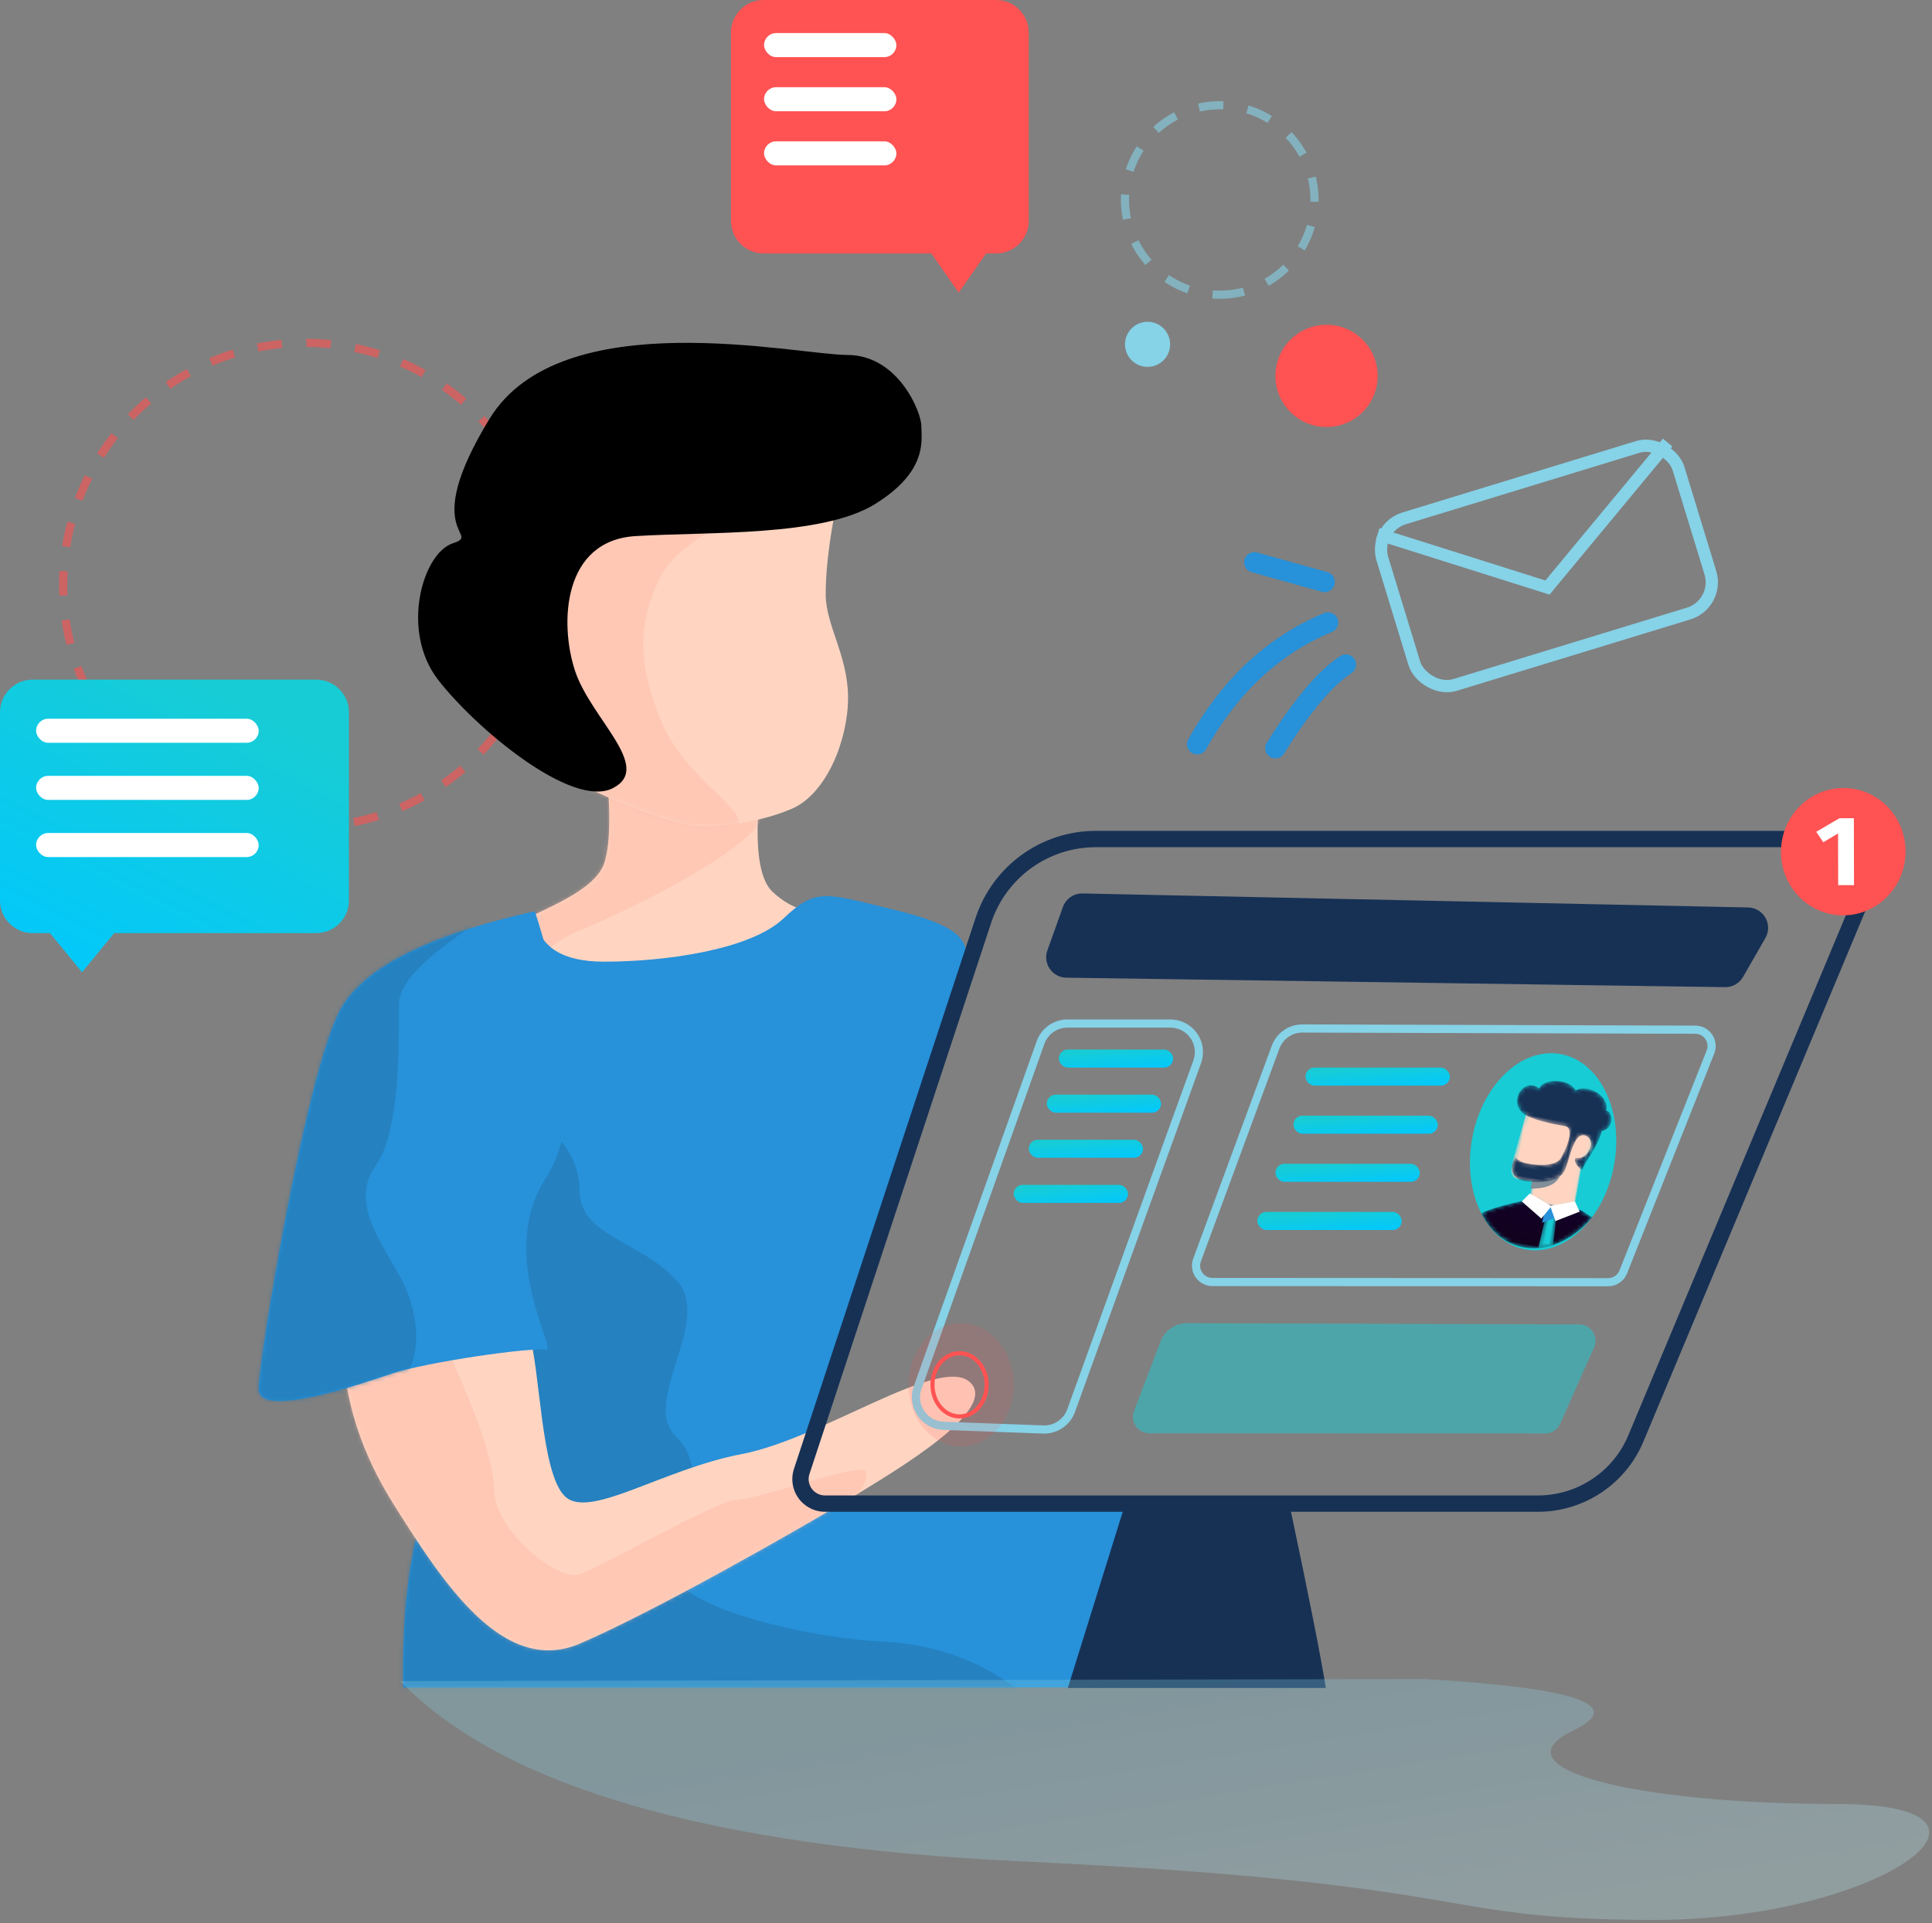 <?xml version="1.0" encoding="UTF-8"?>
<svg width="473px" height="471px" viewBox="0 0 473 471" version="1.1" xmlns="http://www.w3.org/2000/svg" xmlns:xlink="http://www.w3.org/1999/xlink">
    <rect x="0" y="0" width="473" height="471" fill="#808080" stroke="none"/>
    <!-- Generator: Sketch 52.5 (67469) - http://www.bohemiancoding.com/sketch -->
    <title>Group 4</title>
    <desc>Created with Sketch.</desc>
    <defs>
        <path d="M25.02,0.372 C26.54,14.018 26.54,23.262 25.02,28.104 C22.741,35.367 10.105,39.444 2.264,43.822 C-5.577,48.199 18.207,56.366 34.299,56.366 C50.391,56.366 76.177,43.784 76.177,41.571 C76.177,39.359 72.01,40.946 66.112,35.367 C60.213,29.788 63.269,9.905 63.269,8.432 C63.269,7.45 50.519,4.763 25.02,0.372 Z" id="path-1"></path>
        <path d="M76.039,10.396 C74.781,17.459 74.151,23.514 74.151,28.56 C74.151,36.13 79.623,43.584 79.623,53.853 C79.623,64.122 74.401,77.37 65.866,81.053 C57.332,84.735 45.23,86.208 38.943,84.735 C32.656,83.262 16.95,77.329 10.837,72.952 C4.723,68.574 -1.355,34.863 1.684,28.029 C4.723,21.196 8.729,9.716 23.836,6.374 C38.943,3.032 68.329,4.724 76.039,1.505 C81.18,-0.64 81.18,2.323 76.039,10.396 Z" id="path-3"></path>
        <path d="M0.716,194.224 L172.066,194.224 C191.931,174.972 193.899,160.306 177.968,150.224 C149.158,149.217 110.29,152.419 99.571,148.015 C93.81,139.221 138.786,21.924 138.786,16.503 C138.786,11.082 137.121,7.706 120.59,3.715 C104.059,-0.277 101.839,-1.704 93.81,5.927 C85.781,13.557 65.021,16.503 49.87,16.503 C39.769,16.503 34.136,12.978 32.972,5.927 C27.712,74.641 26.369,113.195 28.944,121.59 C9.455,130.399 0.046,154.61 0.716,194.224 Z" id="path-5"></path>
        <path d="M46.393,4.846 C44.43,-1.557 29.283,-0.319 0.953,8.558 C1.238,21.756 5.409,34.752 13.467,47.546 C25.554,66.737 40.285,89.566 59.047,81.465 C77.809,73.364 112.959,53.297 124.905,46.073 C136.852,38.849 161.794,24.043 154.411,17.439 C147.028,10.835 118.218,31.344 98.646,35.07 C79.074,38.795 61.169,51.272 55.254,45.38 C49.338,39.488 49.338,14.45 46.393,4.846 Z" id="path-7"></path>
        <path d="M67.941,0.14 C41.674,6.02 25.78,14.102 20.257,24.384 C11.972,39.809 0.333,109.856 0.333,117.177 C0.333,124.499 24.655,116.137 33.024,113.355 C41.393,110.573 67.274,106.824 70.595,107.561 C73.917,108.297 58.427,84.517 70.595,65.584 C78.707,52.962 77.822,31.147 67.941,0.14 Z" id="path-9"></path>
        <linearGradient x1="30.043%" y1="8.798%" x2="89.043%" y2="106.999%" id="linearGradient-11">
            <stop stop-color="#17CCD5" offset="0%"></stop>
            <stop stop-color="#00C8FF" offset="100%"></stop>
        </linearGradient>
        <linearGradient x1="80.216%" y1="80.401%" x2="24.666%" y2="29.115%" id="linearGradient-12">
            <stop stop-color="#BBEBF5" offset="0%"></stop>
            <stop stop-color="#86D2E7" offset="100%"></stop>
        </linearGradient>
        <path d="M1.514,3.632 C-0.455,5.717 -0.455,7.736 2.036,10.963 C2.057,15.727 2.036,20.856 2.036,21.878 C2.036,22.238 3.889,22.746 7.597,23.402 C11.304,22.639 13.156,22.131 13.156,21.878 L13.156,18.054 L16.719,18.054 C19.498,18.054 18.783,14.467 18.717,13.363 C18.608,11.534 18.202,7.248 17.501,0.504 C8.156,1.199 2.827,2.242 1.514,3.632" id="path-13"></path>
        <path d="M0.282,22.158 C0.282,35.3 8.193,46.939 18.009,48.159 C27.89,49.39 35.947,39.611 35.947,26.311 C35.947,13.012 27.89,1.355 18.009,0.284 C17.519,0.231 17.034,0.204 16.554,0.204 C7.423,0.204 0.282,9.67 0.282,22.158" id="path-15"></path>
        <path d="M3.224,0.017 C2.147,0.457 1.145,0.882 0.22,1.289 C3.435,6.817 8.308,10.685 13.779,11.351 C19.091,11.999 23.87,9.499 27.128,5.014 C25.389,3.701 22.054,2.035 17.125,0.016 L3.224,0.017 Z" id="path-17"></path>
        <linearGradient x1="36.991%" y1="0.003%" x2="36.991%" y2="149.72%" id="linearGradient-19">
            <stop stop-color="#120126" offset="0%"></stop>
            <stop stop-color="#120117" offset="100%"></stop>
        </linearGradient>
        <path d="M0.857,1.08 L0.377,9.638 C1.488,10.235 2.65,10.697 3.845,11.004 L3.29,1.08 C2.749,0.517 2.343,0.237 2.073,0.237 C1.803,0.237 1.397,0.517 0.857,1.08" id="path-20"></path>
        <path d="M0.282,22.158 C0.282,35.3 8.193,46.939 18.009,48.159 C27.89,49.39 35.947,39.611 35.947,26.311 C35.947,13.012 27.89,1.355 18.009,0.284 C17.519,0.231 17.034,0.204 16.554,0.204 C7.423,0.204 0.282,9.67 0.282,22.158 Z" id="path-22"></path>
        <path d="M0.282,22.158 C0.282,35.3 8.193,46.939 18.009,48.159 C27.89,49.39 35.947,39.611 35.947,26.311 C35.947,13.012 27.89,1.355 18.009,0.284 C17.519,0.231 17.034,0.204 16.554,0.204 C7.423,0.204 0.282,9.67 0.282,22.158 Z" id="path-24"></path>
        <path d="M10.325,1.582 C7.957,-0.582 1.837,1.366 2.144,5.135 C0.223,5.135 -0.472,9.248 2.328,10.276 C2.569,14.334 5.35,18.793 5.35,20.593 C7.67,19.464 8.068,17.756 7.2,17.786 C4.683,17.873 3.189,13.426 5.439,12.274 C6.388,11.786 7.06,12.102 7.612,12.569 C8.997,14.508 8.966,18.582 9.52,21.107 C10.215,24.278 14.647,25.566 19.077,25.566 C21.683,25.566 23.335,23.508 22.031,20.078 C21.945,20.421 21.197,20.991 19.771,21.193 C17.948,21.45 12.127,21.107 11.083,18.621 C10.268,16.674 8.767,10.645 11.377,10.645 C16.818,10.645 20.587,10.26 22.199,9.248 C26.115,6.791 23.367,0.458 19.183,2.661 C18.959,1.15 16.598,0.018 14.246,0.018 C12.752,0.018 11.262,0.474 10.325,1.582" id="path-26"></path>
    </defs>
    <g id="Page-1" stroke="none" stroke-width="1" fill="none" fill-rule="evenodd">
        <g id="Track-and-Manage-Copy-2" transform="translate(-484, -277)">
            <g id="Group-4" transform="translate(484, 277)">
                <path d="M74.748,202.519 C107.489,202.519 134.031,175.978 134.031,143.236 C134.031,126.991 127.496,112.271 116.912,101.563 C106.165,90.691 91.244,83.953 74.748,83.953 C42.007,83.953 15.465,110.495 15.465,143.236 C15.465,175.978 42.007,202.519 74.748,202.519 Z" id="Oval" stroke="#FF5252" stroke-width="2" opacity="0.6" stroke-dasharray="6,6" fill-rule="nonzero"></path>
                <path d="M298.624,72.171 C311.436,72.171 321.822,61.785 321.822,48.973 C321.822,42.616 319.265,36.856 315.123,32.666 C310.918,28.411 305.079,25.775 298.624,25.775 C285.812,25.775 275.426,36.161 275.426,48.973 C275.426,61.785 285.812,72.171 298.624,72.171 Z" id="Oval-Copy" stroke="#86D2E7" stroke-width="2" opacity="0.6" stroke-dasharray="6,6" fill-rule="nonzero"></path>
                <g id="Path-169" transform="translate(123, 183)">
                    <mask id="mask-2" fill="white">
                        <use xlink:href="#path-1"></use>
                    </mask>
                    <use id="Mask" fill="#FFD5C2" fill-rule="nonzero" xlink:href="#path-1"></use>
                    <path d="M49.4,8.02 C59.17,6.901 64.054,9.387 64.054,15.478 C64.054,24.613 25.715,42.232 18.857,44.892 C12,47.553 5,55.041 5,54 C5,53.306 2.667,46.873 -2,34.699 C15.133,33.917 23.7,30.375 23.7,24.074 C23.7,14.623 28.089,8.846 28.089,4.39 C28.089,1.419 36.846,2.18 54.362,6.673 L49.4,8.02 Z" fill-opacity="0.44" fill="#FCB9A5" fill-rule="nonzero" mask="url(#mask-2)"></path>
                </g>
                <g id="Path-168" transform="translate(128, 117)">
                    <mask id="mask-4" fill="white">
                        <use xlink:href="#path-3"></use>
                    </mask>
                    <use id="Mask" fill="#FFD5C2" fill-rule="nonzero" xlink:href="#path-3"></use>
                    <path d="M68,2.949 C48.474,10.17 37.009,17.328 33.606,24.424 C28.5,35.068 27.641,44.696 34,59.889 C40.359,75.082 59.054,83.175 50.953,86.706 C42.853,90.237 24.212,88.226 19.035,82.356 C13.857,76.487 -1.38219747e-14,28.104 -1.42108547e-14,20.218 C-1.42108547e-14,12.332 27.456,2.099 33.606,2.949 C37.705,3.517 49.17,3.517 68,2.949 Z" fill-opacity="0.44" fill="#FCB9A5" fill-rule="nonzero" mask="url(#mask-4)"></path>
                </g>
                <path d="M150.043,193.01 C160.038,187.896 144.642,176.031 140.774,164.248 C136.906,152.465 137.875,132.41 155.524,131.288 C173.173,130.166 201.134,131.532 214.212,123.445 C227.289,115.358 225.564,107.643 225.564,104.293 C225.564,100.944 219.923,86.922 207.418,86.922 C194.913,86.922 137.433,73.867 119.882,102.511 C102.331,131.155 118.287,130.586 110.843,133.056 C103.399,135.527 98.016,154.535 107.242,166.457 C116.468,178.379 140.049,198.124 150.043,193.01 Z" id="Path-4" fill="#000000" fill-rule="nonzero"></path>
                <path d="" id="Path-5" stroke="#979797" fill-rule="nonzero"></path>
                <path d="" id="Path-7" stroke="#979797" fill-rule="nonzero"></path>
                <g id="Path-166" transform="translate(98, 219)">
                    <mask id="mask-6" fill="white">
                        <use xlink:href="#path-5"></use>
                    </mask>
                    <use id="Mask" fill="#2791D9" fill-rule="nonzero" xlink:href="#path-5"></use>
                    <path d="M30,52.81 C11.289,103.545 1.933,133.712 1.933,143.31 C1.933,152.907 0.618,171.738 -2.013,199.803 L153,196.176 C143,188.029 131.333,183.639 118,183.005 C98,182.055 67.624,174.001 67.624,166.52 C67.624,159.039 76.748,141.515 67.624,132.973 C58.5,124.431 76.748,104.464 67.624,94.547 C58.5,84.629 43.857,83.804 43.857,72.406 C43.857,64.808 39.238,58.276 30,52.81 Z" fill-opacity="0.573" fill="#2476AD" fill-rule="nonzero" mask="url(#mask-6)"></path>
                </g>
                <g id="Path-167" transform="translate(83, 321)">
                    <mask id="mask-8" fill="white">
                        <use xlink:href="#path-7"></use>
                    </mask>
                    <use id="Mask" fill="#FFD5C2" fill-rule="nonzero" xlink:href="#path-7"></use>
                    <path d="M26.125,8.632 C34.042,25.796 38,37.566 38,43.942 C38,53.506 53.399,66.34 58.857,64.52 C64.315,62.701 92.687,46.292 97.263,46.292 C101.84,46.292 122.671,38.869 127.835,38.869 C131.278,38.869 128.122,44.982 118.366,57.21 L58.857,92.122 L38,88.877 C22.186,75.094 14.279,67.589 14.279,66.362 C14.279,65.134 8.701,53.529 -2.456,31.547 L-2.456,11 L26.125,8.632 Z" fill-opacity="0.44" fill="#FCB9A5" fill-rule="nonzero" mask="url(#mask-8)"></path>
                </g>
                <g id="Path-165" transform="translate(63, 223)">
                    <mask id="mask-10" fill="white">
                        <use xlink:href="#path-9"></use>
                    </mask>
                    <use id="Mask" fill="#2791D9" fill-rule="nonzero" xlink:href="#path-9"></use>
                    <path d="M65,-3.78 C44.776,7.723 34.664,16.585 34.664,22.807 C34.664,32.139 35,54.005 29,62.397 C23,70.79 29.109,79.467 34.664,89.167 C40.22,98.866 40.329,110.893 34.664,115.662 C30.888,118.841 20.667,121.4 4,123.339 C-2.333,116.888 -5.5,111.739 -5.5,107.894 C-5.5,102.126 -4.974,47.699 -0.487,39.919 C2.504,34.732 12.333,22.108 29,2.047 L65,-3.78 Z" fill-opacity="0.573" fill="#2476AD" fill-rule="nonzero" mask="url(#mask-10)"></path>
                </g>
                <path d="M240.751,225.388 L196.278,360.339 C195.241,363.486 196.952,366.878 200.099,367.916 C200.705,368.115 201.339,368.217 201.977,368.217 L376.518,368.217 C387.002,368.217 396.461,361.92 400.505,352.248 L459.568,211.008 C460.421,208.97 459.459,206.627 457.421,205.775 C456.932,205.57 456.408,205.465 455.878,205.465 L268.294,205.465 C255.775,205.465 244.669,213.498 240.751,225.388 Z" id="Path-11" stroke="#173155" stroke-width="4" fill-rule="nonzero"></path>
                <path d="M275.266,368.953 L261.434,413.365 C294.035,413.365 315.088,413.365 324.594,413.365 C323.385,405.747 320.46,390.974 315.82,369.046 L275.266,368.953 Z" id="Path-12" fill="#173155" fill-rule="nonzero"></path>
                <g id="Group-2" transform="translate(451.553, 208.179) rotate(4) translate(-451.553, -208.179) translate(435.553, 192.179)">
                    <ellipse id="Oval" fill="#FF5252" fill-rule="nonzero" cx="15.752" cy="16.404" rx="15.252" ry="15.596"></ellipse>
                    <polygon id="1" fill="#FFFFFF" transform="translate(13.761, 16.547) rotate(-4) translate(-13.761, -16.547) " points="18.351 8.356 18.387 24.746 14.512 24.738 14.485 12.081 10.865 14.232 9.135 11.682 14.827 8.348"></polygon>
                </g>
                <path d="M265.035,218.797 L427.981,222.226 C430.742,222.284 432.933,224.569 432.875,227.33 C432.858,228.168 432.629,228.988 432.212,229.715 L426.743,239.234 C425.838,240.809 424.151,241.769 422.336,241.743 L261.059,239.422 C258.298,239.382 256.092,237.112 256.131,234.35 C256.139,233.801 256.238,233.257 256.423,232.739 L260.222,222.112 C260.946,220.087 262.884,218.751 265.035,218.797 Z" id="Path-13" fill="#173155" fill-rule="nonzero"></path>
                <path d="M318.882,251.864 L415.053,252.16 C417.262,252.167 419.047,253.963 419.041,256.172 C419.039,256.673 418.944,257.169 418.759,257.634 L397.421,311.47 C396.816,312.995 395.341,313.997 393.7,313.996 L296.82,313.945 C294.611,313.944 292.821,312.152 292.822,309.943 C292.823,309.471 292.906,309.003 293.069,308.561 L312.293,256.442 C313.31,253.684 315.942,251.855 318.882,251.864 Z" id="Path-14" stroke="#86D2E7" stroke-width="2" fill-rule="nonzero"></path>
                <path d="M290.671,324.035 L386.63,324.33 C388.84,324.337 390.625,326.133 390.618,328.342 C390.616,328.897 390.499,329.446 390.274,329.954 L381.964,348.662 C381.322,350.107 379.888,351.039 378.307,351.038 L281.371,350.987 C279.162,350.986 277.372,349.194 277.374,346.985 C277.374,346.5 277.462,346.018 277.635,345.565 L284.107,328.547 C285.143,325.823 287.757,324.026 290.671,324.035 Z" id="Path-14-Copy" fill="#17CCD5" fill-rule="nonzero" opacity="0.484"></path>
                <path d="M261.343,250.651 C258.383,250.651 255.742,252.514 254.749,255.303 L224.651,339.822 C224.412,340.494 224.277,341.199 224.25,341.912 C224.108,345.776 227.124,349.023 230.988,349.165 L255.392,350.065 C258.434,350.177 261.199,348.311 262.233,345.449 L293.104,260.03 C293.38,259.267 293.521,258.462 293.521,257.651 C293.521,253.785 290.387,250.651 286.521,250.651 L261.343,250.651 Z" id="Rectangle" stroke="#86D2E7" stroke-width="2" fill-rule="nonzero"></path>
                <rect id="Rectangle" fill="url(#linearGradient-11)" fill-rule="nonzero" x="259.225" y="257.016" width="27.984" height="4.419" rx="2.209"></rect>
                <rect id="Rectangle-Copy" fill="url(#linearGradient-11)" fill-rule="nonzero" x="256.279" y="268.062" width="27.984" height="4.419" rx="2.209"></rect>
                <rect id="Rectangle-Copy-2" fill="url(#linearGradient-11)" fill-rule="nonzero" x="251.86" y="279.109" width="27.984" height="4.419" rx="2.209"></rect>
                <rect id="Rectangle-Copy-14" fill="url(#linearGradient-11)" fill-rule="nonzero" x="248.178" y="290.155" width="27.984" height="4.419" rx="2.209"></rect>
                <g id="Group" transform="translate(378.705, 138.923) rotate(-17) translate(-378.705, -138.923) translate(339.305, 115.725)" fill-rule="nonzero" stroke="#86D2E7" stroke-width="3">
                    <rect id="Rectangle-Copy-4" x="1.5" y="1.52" width="75.798" height="42.659" rx="8"></rect>
                    <polyline id="Path-15" points="2.177 3.284 38.094 27.984 76.613 2.636"></polyline>
                </g>
                <path d="M186.953,7.81597009e-14 L243.86,7.37188088e-14 C248.279,8.07556227e-14 251.86,3.582 251.86,8 L251.86,54.067 C251.86,58.485 248.279,62.067 243.86,62.067 L241.423,62.067 L234.716,71.651 L227.996,62.067 L186.953,62.067 C182.535,62.067 178.953,58.485 178.953,54.067 L178.953,8 C178.953,3.582 182.535,7.89713254e-14 186.953,7.81597009e-14 Z" id="Rectangle-Copy-3" fill="#FF5252" fill-rule="nonzero"></path>
                <path d="M8,166.434 L77.426,166.434 C81.845,166.434 85.426,170.016 85.426,174.434 L85.426,220.501 C85.426,224.919 81.845,228.501 77.426,228.501 L73.196,228.501 L65.337,238.085 L57.465,228.501 L8,228.501 C3.582,228.501 -2.0018724e-13,224.919 -2.00728323e-13,220.501 L-2.06057393e-13,174.434 C-2.08560586e-13,170.016 3.582,166.434 8,166.434 Z" id="Rectangle-Copy-5" fill="url(#linearGradient-11)" fill-rule="nonzero" transform="translate(42.713, 202.26) scale(-1, 1) translate(-42.713, -202.26) "></path>
                <path d="M293.101,182.25 C301.128,167.923 311.808,157.987 325.141,152.442" id="Path-16" stroke="#2791D9" stroke-width="5" stroke-linecap="round" stroke-linejoin="round" fill-rule="nonzero"></path>
                <path d="M312.248,183.226 C318.723,172.842 324.474,166.017 329.501,162.752" id="Path-17" stroke="#2791D9" stroke-width="5" stroke-linecap="round" stroke-linejoin="round" fill-rule="nonzero"></path>
                <rect id="Rectangle" fill="#FFFFFF" fill-rule="nonzero" x="8.837" y="176.008" width="54.496" height="5.891" rx="2.946"></rect>
                <rect id="Rectangle-Copy-8" fill="#FFFFFF" fill-rule="nonzero" x="187.054" y="8.101" width="32.403" height="5.891" rx="2.946"></rect>
                <rect id="Rectangle-Copy-9" fill="#FFFFFF" fill-rule="nonzero" x="187.054" y="21.357" width="32.403" height="5.891" rx="2.946"></rect>
                <rect id="Rectangle-Copy-10" fill="#FFFFFF" fill-rule="nonzero" x="187.054" y="34.612" width="32.403" height="5.891" rx="2.946"></rect>
                <path d="M97.946,411.667 C122.961,437.513 173.695,452.232 250.146,455.823 C364.824,461.21 349.692,470.16 405.023,470.16 C460.355,470.16 498.963,441.771 449.685,441.771 C400.408,441.771 365.676,433.103 385.168,423.773 C398.163,417.553 386.037,413.353 348.792,411.173 L97.946,411.667 Z" id="Path-120" fill="url(#linearGradient-12)" fill-rule="nonzero" opacity="0.279"></path>
                <rect id="Rectangle-Copy-6" fill="#FFFFFF" fill-rule="nonzero" x="8.837" y="190" width="54.496" height="5.891" rx="2.946"></rect>
                <rect id="Rectangle-Copy-7" fill="#FFFFFF" fill-rule="nonzero" x="8.837" y="203.992" width="54.496" height="5.891" rx="2.946"></rect>
                <path d="M324.301,142.514 L307.093,137.713" id="Path-18" stroke="#2791D9" stroke-width="5" stroke-linecap="round" stroke-linejoin="round" fill-rule="nonzero"></path>
                <circle id="Oval" fill="#FF5252" fill-rule="nonzero" cx="324.767" cy="92.054" r="12.519"></circle>
                <circle id="Oval" fill="#86D2E7" fill-rule="nonzero" cx="280.95" cy="84.322" r="5.523"></circle>
                <rect id="Rectangle" fill="url(#linearGradient-11)" fill-rule="nonzero" x="319.612" y="261.434" width="35.349" height="4.419" rx="2.209"></rect>
                <rect id="Rectangle-Copy-11" fill="url(#linearGradient-11)" fill-rule="nonzero" x="316.667" y="273.217" width="35.349" height="4.419" rx="2.209"></rect>
                <rect id="Rectangle-Copy-12" fill="url(#linearGradient-11)" fill-rule="nonzero" x="312.248" y="285" width="35.349" height="4.419" rx="2.209"></rect>
                <rect id="Rectangle-Copy-13" fill="url(#linearGradient-11)" fill-rule="nonzero" x="307.829" y="296.783" width="35.349" height="4.419" rx="2.209"></rect>
                <ellipse id="Oval-Copy-2" fill-opacity="0.303" fill="#FF5252" fill-rule="nonzero" opacity="0.487" cx="235.291" cy="339.128" rx="12.888" ry="15.097"></ellipse>
                <ellipse id="Oval" stroke="#FF5252" fill-rule="nonzero" cx="234.922" cy="339.128" rx="6.628" ry="7.733"></ellipse>
                <ellipse id="Oval" fill="#17CCD5" fill-rule="nonzero" transform="translate(377.791, 282.054) rotate(10) translate(-377.791, -282.054) " cx="377.791" cy="282.054" rx="17.674" ry="24.302"></ellipse>
                <g id="Group-2" transform="translate(378.159, 282.791) scale(-1, 1) rotate(-10) translate(-378.159, -282.791) translate(360.116, 258.488)">
                    <g id="Group-3" transform="translate(6.628, 13.256)">
                        <mask id="mask-14" fill="white">
                            <use xlink:href="#path-13"></use>
                        </mask>
                        <g id="Clip-2"></g>
                        <path d="M1.514,3.632 C-0.455,5.717 -0.455,7.736 2.036,10.963 C2.057,15.727 2.036,20.856 2.036,21.878 C2.036,22.238 3.889,22.746 7.597,23.402 C11.304,22.639 13.156,22.131 13.156,21.878 L13.156,18.054 L16.719,18.054 C19.498,18.054 18.783,14.467 18.717,13.363 C18.608,11.534 18.202,7.248 17.501,0.504 C8.156,1.199 2.827,2.242 1.514,3.632" id="Fill-1" fill="#FFD5C2" mask="url(#mask-14)"></path>
                    </g>
                    <g id="Group-6">
                        <mask id="mask-16" fill="white">
                            <use xlink:href="#path-15"></use>
                        </mask>
                        <g id="Clip-5"></g>
                        <path d="M19.985,30.985 L19.985,33.077 C16.223,32.413 14.057,31.014 13.491,28.878 C15.127,29.979 17.234,30.675 19.809,30.963 C19.869,30.97 19.927,30.977 19.985,30.985" id="Fill-4" fill="#828F99" mask="url(#mask-16)"></path>
                    </g>
                    <g id="Group-9" transform="translate(3.682, 36.085)">
                        <mask id="mask-18" fill="white">
                            <use xlink:href="#path-17"></use>
                        </mask>
                        <g id="Clip-8"></g>
                        <path d="M3.224,0.017 C2.147,0.457 1.145,0.882 0.22,1.289 C3.435,6.817 8.308,10.685 13.779,11.351 C19.091,11.999 23.87,9.499 27.128,5.014 C25.389,3.701 22.054,2.035 17.125,0.016 L3.224,0.017 Z" id="Fill-7" fill="url(#linearGradient-19)" mask="url(#mask-18)"></path>
                    </g>
                    <g id="Group-12" transform="translate(11.783, 36.085)">
                        <mask id="mask-21" fill="white">
                            <use xlink:href="#path-20"></use>
                        </mask>
                        <g id="Clip-11"></g>
                        <path d="M0.857,1.08 L0.377,9.638 C1.488,10.235 2.65,10.697 3.845,11.004 L3.29,1.08 C2.749,0.517 2.343,0.237 2.073,0.237 C1.803,0.237 1.397,0.517 0.857,1.08" id="Fill-10" fill="#17CCD5" mask="url(#mask-21)"></path>
                    </g>
                    <g id="Group-15">
                        <mask id="mask-23" fill="white">
                            <use xlink:href="#path-22"></use>
                        </mask>
                        <g id="Clip-14"></g>
                        <path d="M15.774,40.802 L13.047,39.242 L13.14,37.566 C13.685,36.987 14.095,36.698 14.367,36.698 C14.641,36.698 15.051,36.987 15.597,37.566 L15.774,40.802 Z" id="Fill-13" fill="#2791D9" mask="url(#mask-23)"></path>
                    </g>
                    <g id="Group-18">
                        <mask id="mask-25" fill="white">
                            <use xlink:href="#path-24"></use>
                        </mask>
                        <g id="Clip-17"></g>
                        <polygon id="Fill-16" fill="#FFFFFF" mask="url(#mask-25)" points="14.367 36.696 12.613 39.825 7.172 36.525 8.752 34.265 14.367 36.319 19.984 34.265 21.564 36.525 16.123 39.825"></polygon>
                    </g>
                    <g id="Group-22" transform="translate(2.946, 5.891)">
                        <mask id="mask-27" fill="white">
                            <use xlink:href="#path-26"></use>
                        </mask>
                        <g id="Clip-21"></g>
                        <path d="M10.325,1.582 C7.957,-0.582 1.837,1.366 2.144,5.135 C0.223,5.135 -0.472,9.248 2.328,10.276 C2.569,14.334 5.35,18.793 5.35,20.593 C7.67,19.464 8.068,17.756 7.2,17.786 C4.683,17.873 3.189,13.426 5.439,12.274 C6.388,11.786 7.06,12.102 7.612,12.569 C8.997,14.508 8.966,18.582 9.52,21.107 C10.215,24.278 14.647,25.566 19.077,25.566 C21.683,25.566 23.335,23.508 22.031,20.078 C21.945,20.421 21.197,20.991 19.771,21.193 C17.948,21.45 12.127,21.107 11.083,18.621 C10.268,16.674 8.767,10.645 11.377,10.645 C16.818,10.645 20.587,10.26 22.199,9.248 C26.115,6.791 23.367,0.458 19.183,2.661 C18.959,1.15 16.598,0.018 14.246,0.018 C12.752,0.018 11.262,0.474 10.325,1.582" id="Fill-20" fill="#173155" mask="url(#mask-27)"></path>
                    </g>
                </g>
            </g>
        </g>
    </g>
</svg>